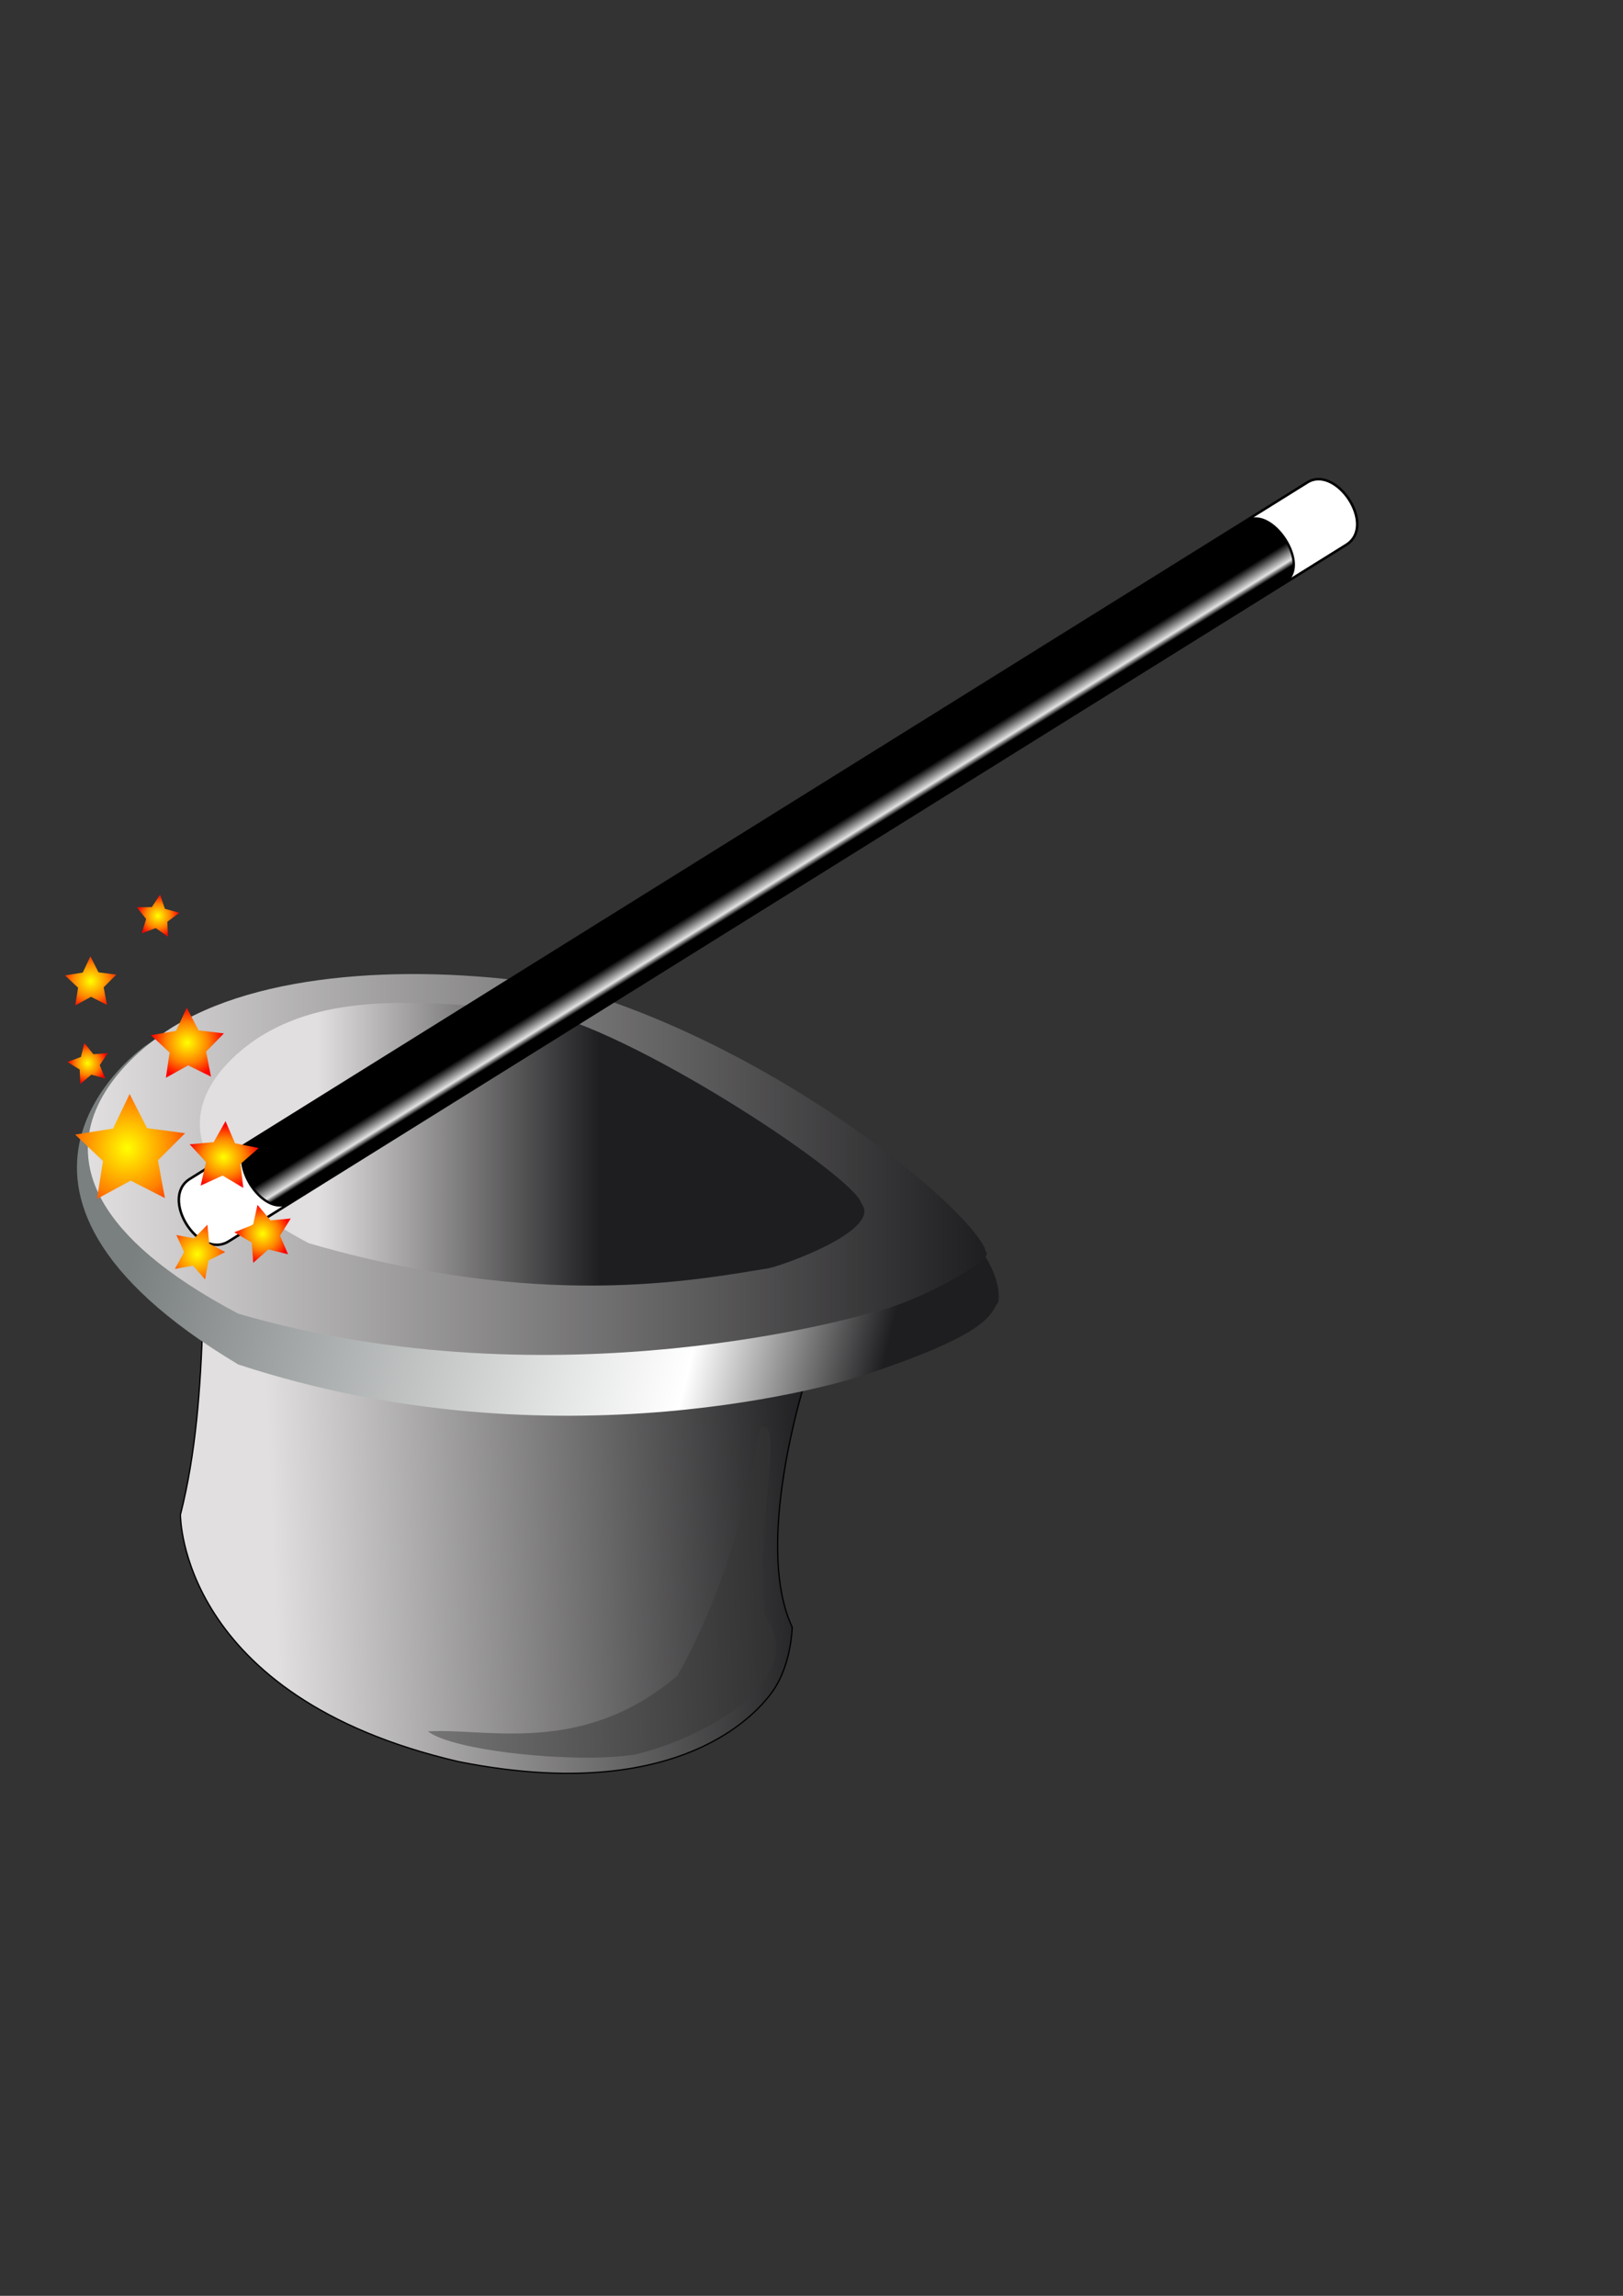<?xml version="1.0" encoding="UTF-8" standalone="no"?>
<!-- Created with Inkscape (http://www.inkscape.org/) --><svg height="297mm" id="svg1" inkscape:version="0.41" sodipodi:docbase="/Users/jeanmaur" sodipodi:docname="abracadabra.svg" sodipodi:version="0.32" width="210mm" xmlns="http://www.w3.org/2000/svg" xmlns:cc="http://web.resource.org/cc/" xmlns:dc="http://purl.org/dc/elements/1.1/" xmlns:inkscape="http://www.inkscape.org/namespaces/inkscape" xmlns:rdf="http://www.w3.org/1999/02/22-rdf-syntax-ns#" xmlns:sodipodi="http://inkscape.sourceforge.net/DTD/sodipodi-0.dtd" xmlns:svg="http://www.w3.org/2000/svg" xmlns:xlink="http://www.w3.org/1999/xlink">
  <rect width="100%" height="100%" fill="#333333" stroke="none"/>
  <defs id="defs3">
    <linearGradient id="linearGradient897">
      <stop id="stop898" offset="0" style="stop-color:#ffff00;stop-opacity:1;"/>
      <stop id="stop899" offset="0.58" style="stop-color:#ff8200;stop-opacity:1;"/>
      <stop id="stop900" offset="1" style="stop-color:#ff0000;stop-opacity:1;"/>
    </linearGradient>
    <linearGradient id="linearGradient879">
      <stop id="stop880" offset="0" style="stop-color:#000000;stop-opacity:1;"/>
      <stop id="stop883" offset="0.5" style="stop-color:#000000;stop-opacity:1;"/>
      <stop id="stop882" offset="1" style="stop-color:#ffffff;stop-opacity:0;"/>
    </linearGradient>
    <linearGradient id="linearGradient865">
      <stop id="stop866" offset="0" style="stop-color:#000000;stop-opacity:1;"/>
      <stop id="stop867" offset="0.75" style="stop-color:#e4e3e4;stop-opacity:1;"/>
      <stop id="stop868" offset="1" style="stop-color:#000000;stop-opacity:1;"/>
    </linearGradient>
    <linearGradient id="linearGradient844">
      <stop id="stop845" offset="0" style="stop-color:#7a7f7f;stop-opacity:1;"/>
      <stop id="stop848" offset="0.75" style="stop-color:#ffffff;stop-opacity:1;"/>
      <stop id="stop846" offset="1" style="stop-color:#1e1d1f;stop-opacity:1;"/>
    </linearGradient>
    <linearGradient id="linearGradient839">
      <stop id="stop840" offset="0" style="stop-color:#e1dfdf;stop-opacity:1;"/>
      <stop id="stop841" offset="1" style="stop-color:#1e1d1f;stop-opacity:1;"/>
    </linearGradient>
    <linearGradient id="linearGradient835">
      <stop id="stop836" offset="0" style="stop-color:#000;stop-opacity:1;"/>
      <stop id="stop837" offset="1" style="stop-color:#fff;stop-opacity:1;"/>
    </linearGradient>
    <linearGradient id="linearGradient838" x1="0.141" x2="1" xlink:href="#linearGradient839" y1="0.539" y2="0.5"/>
    <linearGradient id="linearGradient842" x1="0" x2="1" xlink:href="#linearGradient839" y1="0.5" y2="0.5"/>
    <linearGradient id="linearGradient843" x1="0.081" x2="0.912" xlink:href="#linearGradient844" y1="0.461" y2="0.555"/>
    <linearGradient id="linearGradient849" x1="0.177" x2="0.602" xlink:href="#linearGradient839" y1="0.5" y2="0.5"/>
    <linearGradient id="linearGradient864" xlink:href="#linearGradient865"/>
    <linearGradient id="linearGradient869" x1="0.566" x2="0.573" xlink:href="#linearGradient865" y1="0.55" y2="0.85"/>
    <linearGradient id="linearGradient872" x1="0.744" x2="0.748" xlink:href="#linearGradient865" y1="0.55" y2="0.85"/>
    <radialGradient cx="0.436" cy="0.421" fx="0.443" fy="0.426" id="radialGradient878" r="0.848" xlink:href="#linearGradient879"/>
    <radialGradient cx="0.513" cy="0.478" fx="0.513" fy="0.478" id="radialGradient896" r="0.755" xlink:href="#linearGradient897"/>
    <radialGradient id="radialGradient901" xlink:href="#linearGradient897"/>
    <radialGradient cx="0.5" cy="0.5" fx="0.5" fy="0.5" id="radialGradient902" r="0.605" xlink:href="#linearGradient897"/>
    <radialGradient id="radialGradient903" xlink:href="#linearGradient897"/>
    <radialGradient id="radialGradient904" xlink:href="#linearGradient897"/>
    <radialGradient cx="0.5" cy="0.5" fx="0.5" fy="0.5" id="radialGradient905" r="0.691" xlink:href="#linearGradient897"/>
    <radialGradient id="radialGradient906" xlink:href="#linearGradient897"/>
    <radialGradient id="radialGradient907" xlink:href="#linearGradient897"/>
    <linearGradient gradientTransform="scale(0.979,1.022)" gradientUnits="userSpaceOnUse" id="linearGradient17129" inkscape:collect="always" x1="200.032" x2="508.601" xlink:href="#linearGradient839" y1="557.009" y2="542.978"/>
    <linearGradient gradientTransform="scale(1.459,0.685)" gradientUnits="userSpaceOnUse" id="linearGradient17131" inkscape:collect="always" x1="89.026" x2="382.292" xlink:href="#linearGradient844" y1="595.918" y2="628.983"/>
    <linearGradient gradientTransform="scale(1.537,0.651)" gradientUnits="userSpaceOnUse" id="linearGradient17133" inkscape:collect="always" x1="61.514" x2="388.236" xlink:href="#linearGradient839" y1="612.055" y2="612.055"/>
    <linearGradient gradientTransform="scale(1.533,0.652)" gradientUnits="userSpaceOnUse" id="linearGradient17135" inkscape:collect="always" x1="145.342" x2="248.139" xlink:href="#linearGradient839" y1="593.375" y2="593.375"/>
    <linearGradient gradientTransform="scale(4.047,0.247)" gradientUnits="userSpaceOnUse" id="linearGradient17137" inkscape:collect="always" x1="143.09" x2="143.636" xlink:href="#linearGradient865" y1="1054.888" y2="1105.479"/>
    <radialGradient cx="118.802" cy="379.429" fx="118.802" fy="379.429" gradientTransform="scale(0.976,1.025)" gradientUnits="userSpaceOnUse" id="radialGradient17139" inkscape:collect="always" r="45.172" xlink:href="#linearGradient897"/>
    <radialGradient cx="146.943" cy="337.361" fx="146.943" fy="337.361" gradientTransform="scale(1.021,0.979)" gradientUnits="userSpaceOnUse" id="radialGradient17141" inkscape:collect="always" r="19.954" xlink:href="#linearGradient897"/>
    <radialGradient cx="155.343" cy="448.721" fx="155.343" fy="448.721" gradientTransform="scale(1.001,0.999)" gradientUnits="userSpaceOnUse" id="radialGradient17143" inkscape:collect="always" r="20.358" xlink:href="#linearGradient897"/>
    <radialGradient cx="27.147" cy="354.15" fx="27.147" fy="354.15" gradientTransform="scale(0.987,1.013)" gradientUnits="userSpaceOnUse" id="radialGradient17145" inkscape:collect="always" r="15.966" xlink:href="#linearGradient897"/>
    <radialGradient cx="93.934" cy="302.547" fx="93.934" fy="302.547" gradientTransform="scale(1.023,0.978)" gradientUnits="userSpaceOnUse" id="radialGradient17147" inkscape:collect="always" r="16.9" xlink:href="#linearGradient897"/>
    <radialGradient cx="127.136" cy="239.401" fx="127.136" fy="239.401" gradientTransform="scale(1.004,0.996)" gradientUnits="userSpaceOnUse" id="radialGradient17149" inkscape:collect="always" r="11.784" xlink:href="#linearGradient897"/>
    <radialGradient cx="95.238" cy="338.682" fx="95.238" fy="338.682" gradientTransform="scale(0.991,1.009)" gradientUnits="userSpaceOnUse" id="radialGradient17151" inkscape:collect="always" r="11.309" xlink:href="#linearGradient897"/>
    <radialGradient cx="158.872" cy="383.683" fx="158.872" fy="383.683" gradientTransform="scale(1.059,0.944)" gradientUnits="userSpaceOnUse" id="radialGradient17153" inkscape:collect="always" r="19.124" xlink:href="#linearGradient897"/>
    <linearGradient gradientTransform="matrix(1.343,0,0,0.571,-39.826,220.503)" gradientUnits="userSpaceOnUse" id="linearGradient17170" inkscape:collect="always" x1="145.342" x2="248.139" xlink:href="#linearGradient839" y1="593.375" y2="593.375"/>
    <linearGradient gradientTransform="matrix(1.346,0,0,0.57,-39.826,220.503)" gradientUnits="userSpaceOnUse" id="linearGradient17173" inkscape:collect="always" x1="61.514" x2="388.236" xlink:href="#linearGradient839" y1="612.055" y2="612.055"/>
    <linearGradient gradientTransform="matrix(1.278,0,0,0.6,-39.826,220.503)" gradientUnits="userSpaceOnUse" id="linearGradient17176" inkscape:collect="always" x1="89.026" x2="382.292" xlink:href="#linearGradient844" y1="595.918" y2="628.983"/>
    <linearGradient gradientTransform="matrix(0.857,0,0,0.895,-39.826,220.503)" gradientUnits="userSpaceOnUse" id="linearGradient17179" inkscape:collect="always" x1="200.032" x2="508.601" xlink:href="#linearGradient839" y1="557.009" y2="542.978"/>
    <radialGradient cx="158.872" cy="383.683" fx="158.872" fy="383.683" gradientTransform="scale(1.059,0.944)" gradientUnits="userSpaceOnUse" id="radialGradient17196" inkscape:collect="always" r="19.124" xlink:href="#linearGradient897"/>
    <radialGradient cx="95.238" cy="338.682" fx="95.238" fy="338.682" gradientTransform="scale(0.991,1.009)" gradientUnits="userSpaceOnUse" id="radialGradient17198" inkscape:collect="always" r="11.309" xlink:href="#linearGradient897"/>
    <radialGradient cx="127.136" cy="239.401" fx="127.136" fy="239.401" gradientTransform="scale(1.004,0.996)" gradientUnits="userSpaceOnUse" id="radialGradient17200" inkscape:collect="always" r="11.784" xlink:href="#linearGradient897"/>
    <radialGradient cx="93.934" cy="302.547" fx="93.934" fy="302.547" gradientTransform="scale(1.023,0.978)" gradientUnits="userSpaceOnUse" id="radialGradient17202" inkscape:collect="always" r="16.9" xlink:href="#linearGradient897"/>
    <radialGradient cx="27.147" cy="354.15" fx="27.147" fy="354.15" gradientTransform="scale(0.987,1.013)" gradientUnits="userSpaceOnUse" id="radialGradient17204" inkscape:collect="always" r="15.966" xlink:href="#linearGradient897"/>
    <radialGradient cx="155.343" cy="448.721" fx="155.343" fy="448.721" gradientTransform="scale(1.001,0.999)" gradientUnits="userSpaceOnUse" id="radialGradient17206" inkscape:collect="always" r="20.358" xlink:href="#linearGradient897"/>
    <radialGradient cx="146.943" cy="337.361" fx="146.943" fy="337.361" gradientTransform="scale(1.021,0.979)" gradientUnits="userSpaceOnUse" id="radialGradient17208" inkscape:collect="always" r="19.954" xlink:href="#linearGradient897"/>
    <radialGradient cx="118.802" cy="379.429" fx="118.802" fy="379.429" gradientTransform="scale(0.976,1.025)" gradientUnits="userSpaceOnUse" id="radialGradient17210" inkscape:collect="always" r="45.172" xlink:href="#linearGradient897"/>
    <linearGradient gradientTransform="scale(4.047,0.247)" gradientUnits="userSpaceOnUse" id="linearGradient17212" inkscape:collect="always" x1="143.09" x2="143.636" xlink:href="#linearGradient865" y1="1054.888" y2="1105.479"/>
  </defs>
  <sodipodi:namedview bordercolor="#666666" borderopacity="1.0" id="base" inkscape:current-layer="svg1" inkscape:cx="487.78032" inkscape:cy="704.15193" inkscape:pageopacity="0.0" inkscape:pageshadow="2" inkscape:window-height="744" inkscape:window-width="1022" inkscape:window-x="0" inkscape:window-y="0" inkscape:zoom="0.41168172" pagecolor="#ffffff"/>
  <path d="M 102.203,547.776 C 97.551,612.044 103.371,681.044 88.247,740.581 C 88.247,740.581 87.375,829.568 224.317,861.349 C 346.431,885.715 379.577,824.271 379.577,824.271 C 379.577,824.271 386.555,813.677 387.427,795.668 C 367.281,752.368 396.149,667.485 396.149,667.485 L 296.714,545.657 L 102.203,547.776 z " id="path834" sodipodi:nodetypes="cccccccc" style="fill:url(#linearGradient17179);fill-opacity:1;fill-rule:evenodd;stroke:#000000;stroke-width:0.625;stroke-miterlimit:4;stroke-opacity:1"/>
  <path d="M 71.338,511.164 C 71.338,511.164 -28.973,580.219 116.51,667.142 C 272.519,718.398 413.612,675.914 425.016,671.528 C 485.577,651.168 483.855,642.573 488.275,636.475 C 493.079,597.329 384.722,521.935 278.12,487.226 C 211.532,473.89 117.75,479.915 71.338,511.164 z " id="path833" sodipodi:nodetypes="cccccc" style="fill:url(#linearGradient17176);fill-rule:evenodd;stroke-width:4.251"/>
  <path d="M 86.251,501.108 C 86.251,501.108 -28.973,565.354 116.51,642.315 C 272.519,687.696 424.139,642.315 424.139,642.315 C 448.734,637.492 487.364,615.125 482.134,612.056 C 478.166,594.484 384.722,513.751 278.12,483.02 C 211.532,471.213 132.663,473.441 86.251,501.108 z " id="path827" sodipodi:nodetypes="cccccc" style="fill:url(#linearGradient17173);fill-opacity:1;fill-rule:evenodd;stroke-width:4"/>
  <path d="M 129.031,505.744 C 129.031,505.744 45.738,552.187 150.905,607.82 C 263.681,640.625 338.195,626.241 375.915,620.101 C 384.045,618.369 431.269,601.323 421.348,588.578 C 418.479,575.875 316.931,508.247 266.852,495.301 C 207.303,488.668 162.582,485.744 129.031,505.744 z " id="path832" sodipodi:nodetypes="cccccc" style="fill:url(#linearGradient17170);fill-opacity:1;fill-rule:evenodd;stroke-width:2.892"/>
  <g id="g873" transform="matrix(0.743,-0.463,0.463,0.743,-50.574,420.235)">
    <path d="M 44.703,238.05 C 24.626,238.05 24.804,279.116 44.703,279.116 L 780.194,279.116 C 800.498,279.116 799.175,238.05 780.194,238.05 L 44.703,238.05 z " id="path862" sodipodi:nodetypes="czzzz" style="fill:#ffffff;fill-rule:evenodd;stroke:#000000;stroke-width:1.049pt"/>
    <path d="M 85.054,238.362 C 67.18,238.362 67.339,278.804 85.054,278.804 L 739.816,278.804 C 757.891,278.804 756.713,238.362 739.816,238.362 L 85.054,238.362 z " id="path871" sodipodi:nodetypes="czzzz" style="fill:url(#linearGradient17212);fill-rule:evenodd;stroke:#000000;stroke-width:0.982pt"/>
  </g>
  <path d="M 371.587,698.292 C 384.746,689.52 368.079,753.557 374.219,790.4 C 396.149,821.102 344.394,850.051 310.182,857.945 C 281.234,862.332 221.584,856.191 209.303,846.542 C 238.251,844.787 284.743,858.823 331.236,819.348 C 362.815,764.084 371.587,698.292 371.587,698.292 z " id="path876" sodipodi:nodetypes="cccccc" style="fill:#383838;fill-opacity:0.462;fill-rule:evenodd;stroke:none;stroke-width:1pt;stroke-linecap:butt;stroke-linejoin:miter;stroke-opacity:1"/>
  <polygon d="M 144.232,409.326 L 123.132,405.647 L 108.139,420.943 L 105.117,399.739 L 85.936,390.206 L 105.169,380.78 L 108.308,359.592 L 123.216,374.971 L 144.337,371.409 L 134.318,390.34 L 144.232,409.326 z " id="polygon888" inkscape:flatsided="false" inkscape:randomized="0.0000000" inkscape:rounded="0.0000000" points="144.232,409.326 123.132,405.647 108.139,420.943 105.117,399.739 85.936,390.206 105.169,380.78 108.308,359.592 123.216,374.971 144.337,371.409 134.318,390.34 144.232,409.326 " sodipodi:arg1="0.63107939" sodipodi:arg2="1.2593979" sodipodi:cx="118.19047" sodipodi:cy="390.29523" sodipodi:r1="32.254463" sodipodi:r2="16.127232" sodipodi:sides="5" sodipodi:type="star" style="fill:url(#radialGradient17210);fill-opacity:1;fill-rule:evenodd;stroke:none;stroke-width:1pt" transform="matrix(0.837,0.258,-0.258,0.837,65.514,205.968)"/>
  <polygon d="M 163.263,349.229 L 150.505,342.916 L 138.072,349.847 L 140.133,335.763 L 129.699,326.08 L 143.732,323.688 L 149.716,310.773 L 156.327,323.379 L 170.46,325.08 L 160.513,335.263 L 163.263,349.229 z " id="polygon889" inkscape:flatsided="false" inkscape:randomized="0.0000000" inkscape:rounded="0.0000000" points="163.263,349.229 150.505,342.916 138.072,349.847 140.133,335.763 129.699,326.08 143.732,323.688 149.716,310.773 156.327,323.379 170.46,325.08 160.513,335.263 163.263,349.229 " sodipodi:arg1="0.91794970" sodipodi:arg2="1.5462682" sodipodi:cx="150.24213" sodipodi:cy="332.20160" sodipodi:r1="21.435478" sodipodi:r2="10.717739" sodipodi:sides="5" sodipodi:type="star" style="fill:url(#radialGradient17208);fill-opacity:1;fill-rule:evenodd;stroke:none;stroke-width:1pt" transform="matrix(0.876,0,0,0.876,-39.826,220.503)"/>
  <polygon d="M 170.274,454.399 L 159.864,454.345 L 153.917,462.89 L 150.751,452.972 L 140.786,449.957 L 149.241,443.882 L 149.028,433.473 L 157.419,439.636 L 167.253,436.218 L 163.985,446.102 L 170.274,454.399 z " id="polygon890" inkscape:flatsided="false" inkscape:randomized="0.0000000" inkscape:rounded="0.0000000" points="170.274,454.399 159.863,454.345 153.917,462.89 150.751,452.972 140.786,449.957 149.241,443.882 149.028,433.473 157.419,439.636 167.253,436.218 163.985,446.102 170.274,454.399 " sodipodi:arg1="0.46364761" sodipodi:arg2="1.0919661" sodipodi:cx="156.25182" sodipodi:cy="447.38724" sodipodi:r1="15.677741" sodipodi:r2="7.8388705" sodipodi:sides="5" sodipodi:type="star" style="fill:url(#radialGradient17206);fill-opacity:1;fill-rule:evenodd;stroke:none;stroke-width:1pt" transform="matrix(0.781,-0.4,0.348,0.804,-180.994,314.972)"/>
  <polygon d="M 41.066,370.263 L 30.074,367.529 L 21.59,375.034 L 20.794,363.735 L 11.035,357.985 L 21.535,353.736 L 23.987,342.678 L 31.273,351.351 L 42.547,350.266 L 36.55,359.875 L 41.066,370.263 z " id="polygon891" inkscape:flatsided="false" inkscape:randomized="0.0000000" inkscape:rounded="0.0000000" points="41.066,370.263 30.074,367.529 21.59,375.034 20.794,363.735 11.035,357.985 21.535,353.736 23.987,342.678 31.273,351.351 42.547,350.266 36.55,359.875 41.066,370.263 " sodipodi:arg1="0.70225693" sodipodi:arg2="1.3305755" sodipodi:cx="28.045197" sodipodi:cy="359.24518" sodipodi:r1="17.056873" sodipodi:r2="8.5284367" sodipodi:sides="5" sodipodi:type="star" style="fill:url(#radialGradient17204);fill-opacity:1;fill-rule:evenodd;stroke:none;stroke-width:1pt" transform="matrix(0.876,0,0,0.876,104.914,288.926)"/>
  <polygon d="M 105.169,309.164 L 96.269,304.656 L 87.51,309.433 L 89.047,299.575 L 81.797,292.72 L 91.648,291.135 L 95.927,282.123 L 100.478,291.001 L 110.372,292.286 L 103.334,299.358 L 105.169,309.164 z " id="polygon892" inkscape:flatsided="false" inkscape:randomized="0.0000000" inkscape:rounded="0.0000000" points="105.169,309.164 96.269,304.656 87.51,309.433 89.047,299.575 81.797,292.72 91.648,291.135 95.927,282.123 100.478,291.001 110.372,292.286 103.334,299.358 105.169,309.164 " sodipodi:arg1="0.92729522" sodipodi:arg2="1.5556137" sodipodi:cx="96.154961" sodipodi:cy="297.14511" sodipodi:r1="15.024212" sodipodi:r2="7.5121059" sodipodi:sides="5" sodipodi:type="star" style="fill:url(#radialGradient17202);fill-opacity:1;fill-rule:evenodd;stroke:none;stroke-width:1pt" transform="matrix(0.876,0,0,0.876,-39.826,220.503)"/>
  <polygon d="M 133.215,250.069 L 126.398,245.274 L 118.584,248.172 L 121.037,240.207 L 115.867,233.67 L 124.2,233.543 L 128.819,226.606 L 131.516,234.491 L 139.541,236.741 L 132.874,241.742 L 133.215,250.069 z " id="polygon893" inkscape:flatsided="false" inkscape:randomized="0.0000000" inkscape:rounded="0.0000000" points="133.215,250.069 126.398,245.274 118.584,248.172 121.037,240.207 115.867,233.67 124.2,233.543 128.819,226.606 131.516,234.491 139.541,236.741 132.874,241.742 133.215,250.069 " sodipodi:arg1="1.0714496" sodipodi:arg2="1.6997681" sodipodi:cx="127.20500" sodipodi:cy="239.05150" sodipodi:r1="12.550189" sodipodi:r2="6.2750950" sodipodi:sides="5" sodipodi:type="star" style="fill:url(#radialGradient17200);fill-opacity:1;fill-rule:evenodd;stroke:none;stroke-width:1pt" transform="matrix(0.876,0,0,0.876,-34.563,238.925)"/>
  <polygon d="M 104.168,350.231 L 96.445,348.108 L 90.318,353.267 L 89.95,345.266 L 83.151,341.034 L 90.646,338.211 L 92.57,330.437 L 97.571,336.693 L 105.56,336.121 L 101.155,342.81 L 104.168,350.231 z " id="polygon894" inkscape:flatsided="false" inkscape:randomized="0.0000000" inkscape:rounded="0.0000000" points="104.168,350.231 96.445,348.108 90.318,353.267 89.95,345.266 83.151,341.034 90.646,338.211 92.57,330.437 97.571,336.693 105.56,336.121 101.155,342.81 104.168,350.231 " sodipodi:arg1="0.72664234" sodipodi:arg2="1.3549609" sodipodi:cx="95.153343" sodipodi:cy="342.21774" sodipodi:r1="12.061031" sodipodi:r2="6.0305161" sodipodi:sides="5" sodipodi:type="star" style="fill:url(#radialGradient17198);fill-opacity:1;fill-rule:evenodd;stroke:none;stroke-width:1pt" transform="matrix(0.876,0,0,0.876,-39.826,220.503)"/>
  <polygon d="M 179.289,379.277 L 167.724,372.376 L 159.034,380.305 L 159.228,366.839 L 148.016,363.278 L 159.776,356.713 L 157.253,345.223 L 168.819,352.124 L 177.508,344.195 L 177.314,357.661 L 188.526,361.222 L 176.767,367.787 L 179.289,379.277 z " id="polygon895" inkscape:flatsided="false" inkscape:randomized="0.0000000" inkscape:rounded="0.0000000" points="179.289,379.277 167.724,372.376 155.482,377.99 158.472,364.858 149.349,354.951 162.762,353.736 169.366,341.998 174.666,354.38 187.87,357.033 177.732,365.9 179.289,379.277 " sodipodi:arg1="0.99649150" sodipodi:arg2="1.6248100" sodipodi:cx="168.27118" sodipodi:cy="362.25003" sodipodi:r1="20.281141" sodipodi:r2="10.140571" sodipodi:sides="6" sodipodi:type="star" style="fill:url(#radialGradient17196);fill-opacity:1;fill-rule:evenodd;stroke:none;stroke-width:1pt" transform="matrix(0.876,0,0,0.876,-38.072,248.574)"/>
</svg>
